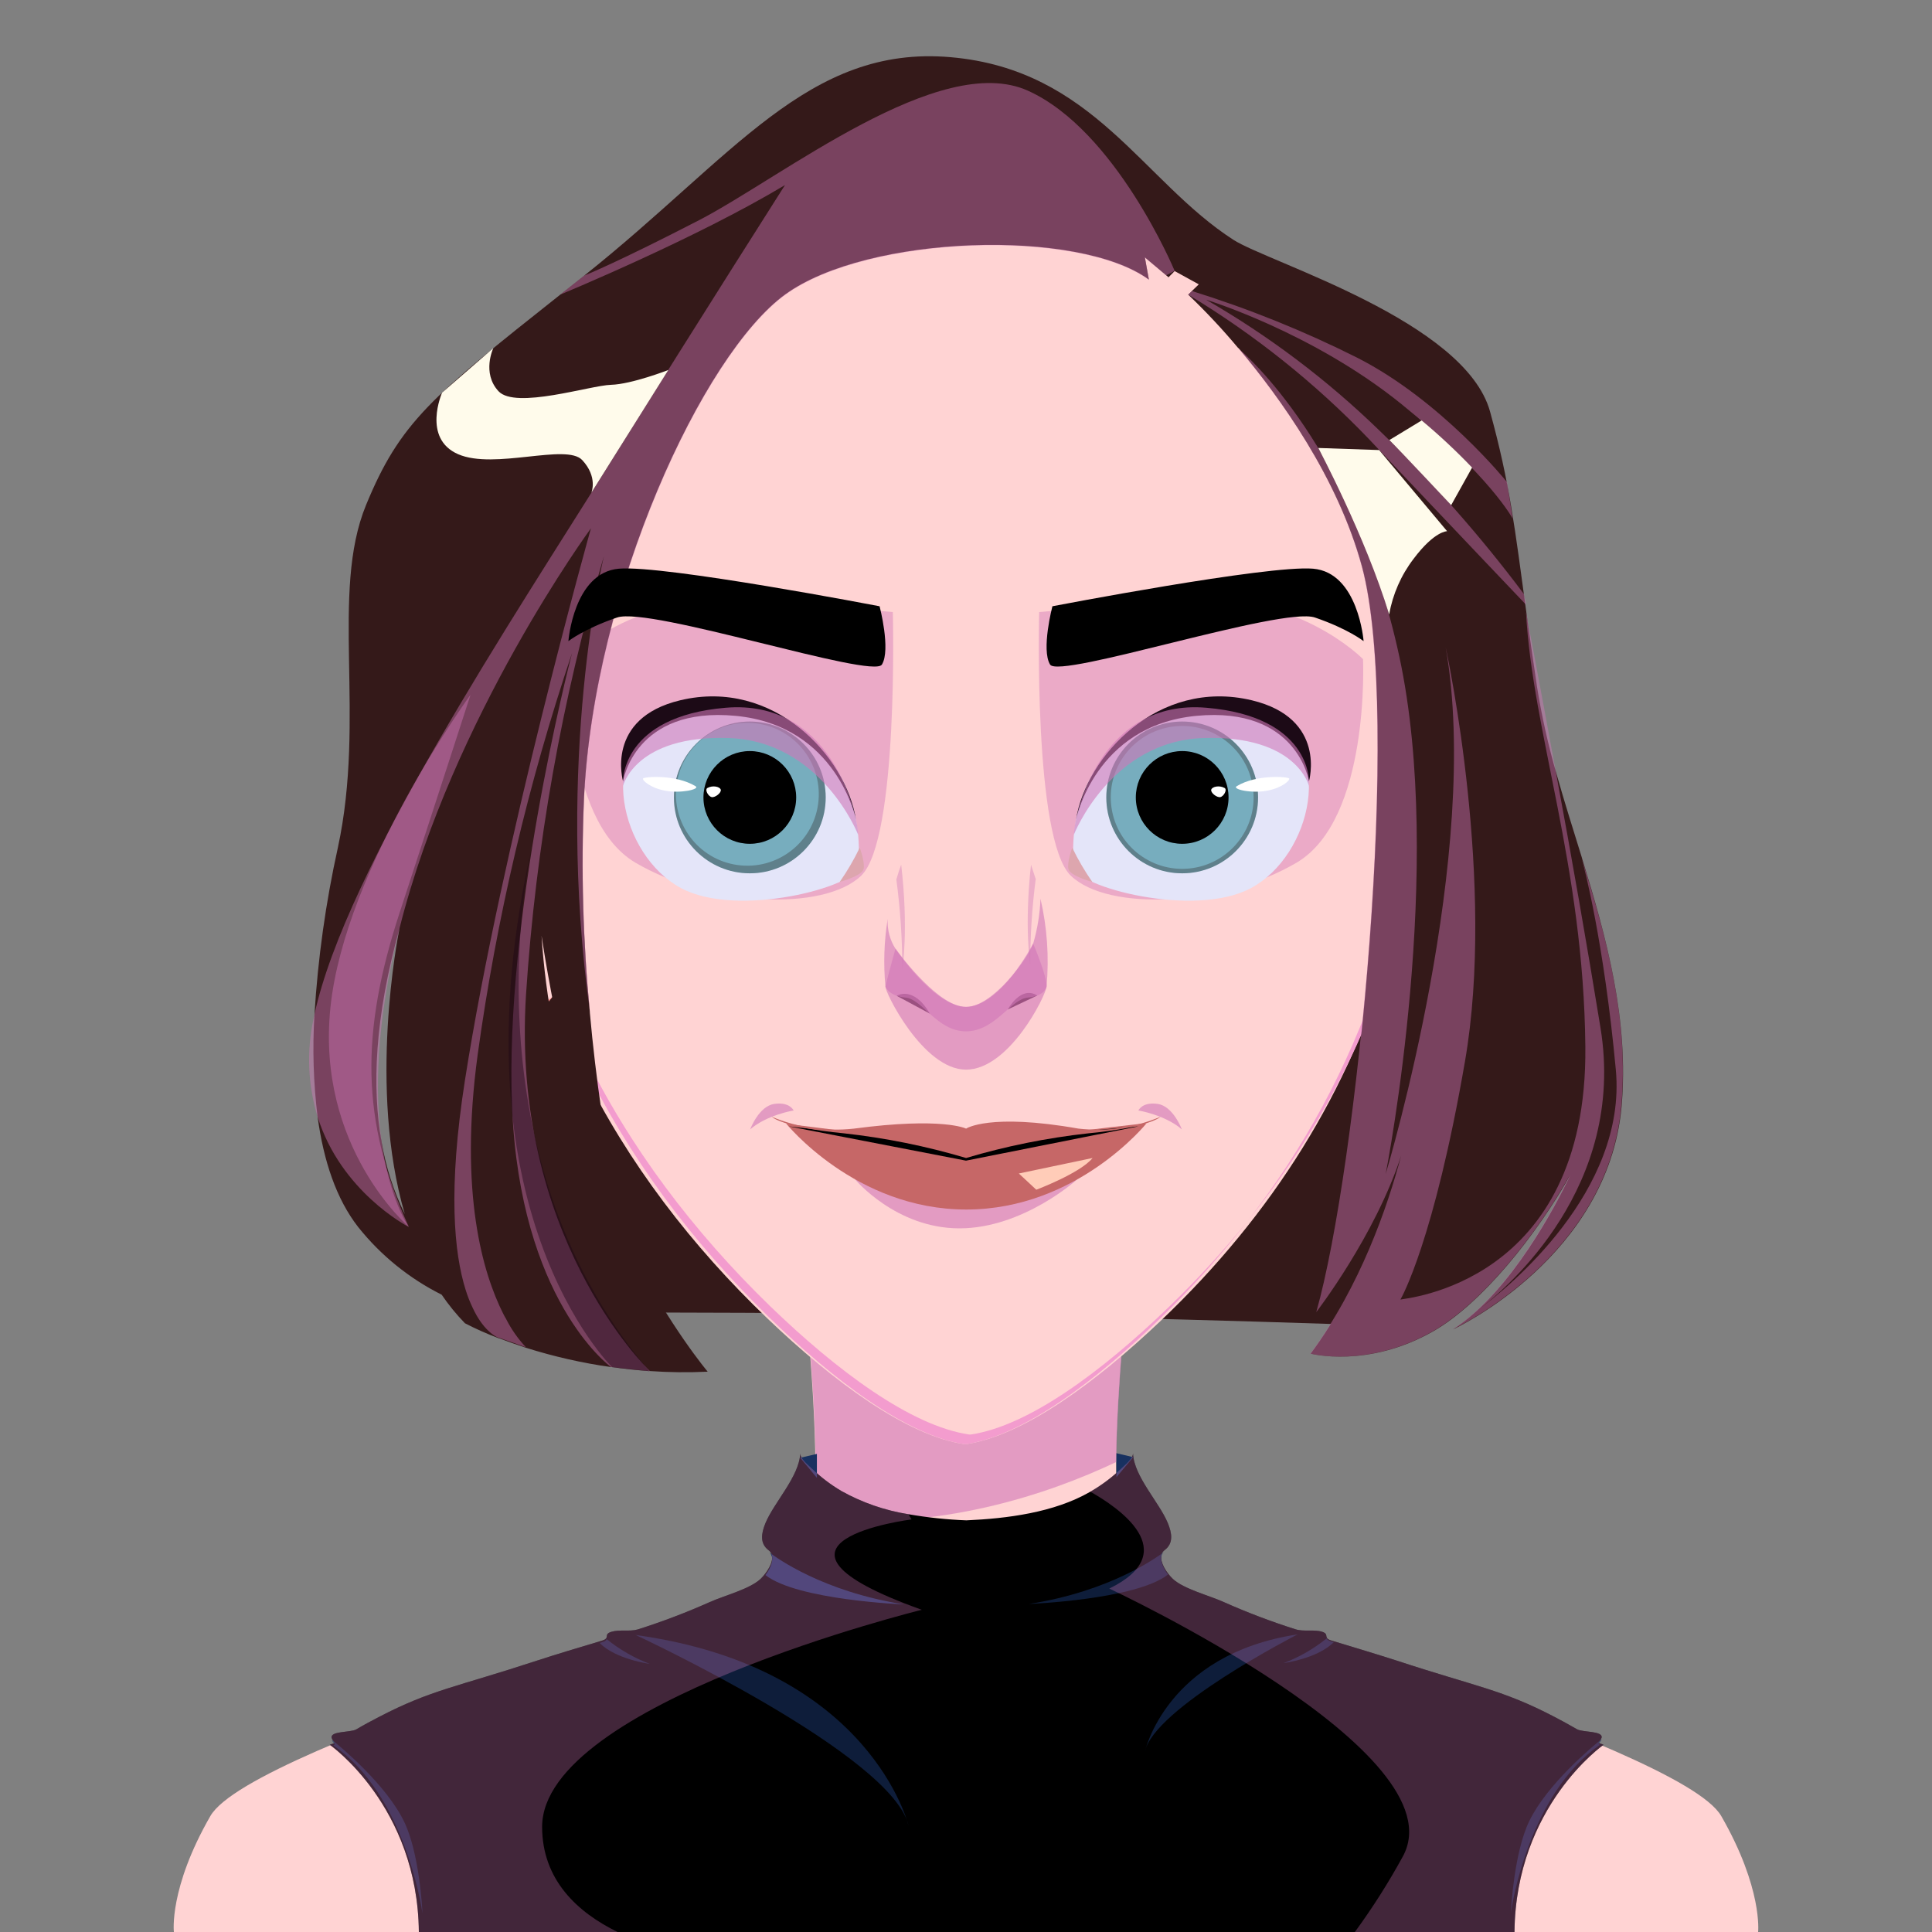 <svg width="125" height="125" viewBox="0 0 125 125" fill="none" xmlns="http://www.w3.org/2000/svg">
<rect x="0" y="0" width="125" height="125" fill="#808080" stroke="none"/>
<g clip-path="url(#clip0_440_201)">
<path d="M35.237 84.925C35.237 84.925 49.544 84.881 61.972 85.056C74.4 85.231 91.531 85.838 91.531 85.838C91.531 85.838 95.397 78.963 95.7 66.438C96.003 53.913 91.106 15.841 65.625 12.909C40.144 9.978 26.613 59.6 28.125 68.022C29.637 76.444 35.237 84.925 35.237 84.925Z" fill="#341919"/>
<path d="M113.75 125H11.25C11.25 125 10.916 122.188 13.609 117.5C16.303 112.812 50.331 103.438 52.016 100.938C52.344 100.453 52.544 99.5 52.641 98.278C53.109 93.209 52.034 83.516 52.034 83.516H72.928C72.928 83.516 72.259 89.553 72.206 94.591C72.175 97.472 72.347 100.028 72.959 100.938C74.644 103.438 108.672 112.812 111.366 117.5C114.059 122.188 113.75 125 113.75 125Z" fill="#FFD3D3"/>
<g style="mix-blend-mode:multiply" opacity="0.6">
<path d="M72.947 83.516C72.947 83.516 72.278 89.553 72.225 94.591C67.725 96.719 60.719 99.059 52.659 98.278C53.128 93.209 52.053 83.516 52.053 83.516H72.947Z" fill="#D177B8"/>
</g>
<path d="M99.731 54.034C99.581 54.756 99.419 55.403 99.234 55.984V56.013C97.953 60.15 96.003 61.125 95.222 62.991C94.544 64.603 91.878 67.844 89.244 64.475C89.244 64.475 90.494 50.772 91.506 48.281C91.506 48.281 92.963 44.531 95.569 43.978C98.922 43.241 101.041 47.666 99.731 54.034Z" fill="#FFD3D3"/>
<g style="mix-blend-mode:multiply" opacity="0.6">
<path d="M90.138 55.966C90.138 55.966 95.403 48.319 97.919 47.819C100.434 47.319 99.169 53.803 98.672 55.966C98.412 57.165 97.986 58.322 97.406 59.403C97.776 57.887 98.03 56.345 98.166 54.791C98.344 51.822 97.403 49.278 96.344 49.519C95.284 49.759 93.866 53.491 93.775 53.916C93.684 54.341 94.475 55.097 94.428 57.4C94.381 59.703 93.281 62.206 92.684 62.175C92.088 62.144 92.344 60.281 92.344 58.128C92.344 55.975 90.662 56.394 89.919 57.791L90.138 55.966Z" fill="#D177B8"/>
</g>
<g style="mix-blend-mode:multiply" opacity="0.6">
<path d="M89.919 57.788C89.919 57.788 91.272 55.741 92.084 56.669C92.897 57.597 92.312 60.181 92.934 60.491C93.556 60.8 94.391 58.712 94.228 56.806C94.066 54.9 93.309 53.191 92.234 53.509L90.138 55.966L89.919 57.788Z" fill="#D177B8"/>
</g>
<path d="M99.225 56.013C97.944 60.15 95.994 61.125 95.213 62.991C94.534 64.603 91.869 67.844 89.234 64.475C89.391 64.603 90.916 65.841 92.463 65.281C94.094 64.684 94.616 63.159 95.306 61.981C95.997 60.803 97.763 60 99.225 56.013Z" fill="#FF8F8F"/>
<path d="M25.269 54.034C25.419 54.756 25.581 55.403 25.766 55.984V56.013C27.047 60.15 28.997 61.125 29.778 62.991C30.456 64.603 33.122 67.844 35.756 64.475C35.756 64.475 34.506 50.772 33.494 48.281C33.494 48.281 32.038 44.531 29.431 43.978C26.078 43.241 23.959 47.666 25.269 54.034Z" fill="#FFD3D3"/>
<g style="mix-blend-mode:multiply" opacity="0.6">
<path d="M34.862 55.966C34.862 55.966 29.597 48.319 27.081 47.812C24.566 47.306 25.831 53.797 26.328 55.959C26.583 57.158 27.004 58.315 27.578 59.397C27.208 57.881 26.954 56.339 26.819 54.784C26.641 51.816 27.581 49.272 28.641 49.513C29.7 49.753 31.119 53.484 31.209 53.909C31.3 54.334 30.509 55.091 30.556 57.394C30.603 59.697 31.703 62.2 32.3 62.169C32.897 62.138 32.641 60.275 32.641 58.122C32.641 55.969 34.322 56.388 35.066 57.784L34.862 55.966Z" fill="#D177B8"/>
</g>
<g style="mix-blend-mode:multiply" opacity="0.6">
<path d="M35.081 57.788C35.081 57.788 33.728 55.741 32.916 56.669C32.103 57.597 32.688 60.181 32.066 60.491C31.444 60.8 30.609 58.712 30.772 56.806C30.934 54.9 31.691 53.191 32.766 53.509L34.862 55.966L35.081 57.788Z" fill="#D177B8"/>
</g>
<path d="M25.775 56.013C27.056 60.15 29.006 61.125 29.788 62.991C30.466 64.603 33.131 67.844 35.766 64.475C35.609 64.603 34.084 65.841 32.538 65.281C30.906 64.684 30.384 63.159 29.694 61.981C29.003 60.803 27.238 60 25.775 56.013Z" fill="#FF8F8F"/>
<path d="M89.956 61.534C87.3 70.597 82.366 78.537 75.141 85.416C70.919 89.434 66.213 92.894 62.5 93.438H62.4C58.65 92.888 53.909 89.375 49.659 85.312C44.784 80.65 40.628 75.253 37.678 69.225C34.428 62.584 33.459 55.828 32.737 48.569C31.934 40.409 31.775 32.456 33.181 28.653C34.169 25.984 36.619 22.884 40.222 20.131C45.534 16.047 53.347 12.734 62.487 12.734C77.819 12.734 89.341 22.034 91.794 28.653C94.419 35.734 92.697 45.106 91.822 52.353C91.453 55.459 90.829 58.53 89.956 61.534Z" fill="#FFD3D3"/>
<path d="M80.691 79.034C78.987 81.225 77.132 83.295 75.141 85.228C70.919 89.341 66.213 92.881 62.5 93.438H62.4C58.65 92.875 53.909 89.284 49.659 85.131C44.781 80.359 40.628 74.838 37.678 68.669C36.87 66.973 36.176 65.225 35.6 63.438H35.847C36.378 65.01 37.004 66.548 37.722 68.044C40.7 74.213 44.909 79.734 49.825 84.506C54.119 88.659 58.916 92.25 62.694 92.812H62.812C66.562 92.256 71.316 88.716 75.581 84.603C77.399 82.855 79.106 80.996 80.691 79.034Z" fill="#F39CCE"/>
<path d="M89.484 63.438C87.458 69.071 84.5 74.324 80.734 78.978C84.375 74.3 87.21 69.048 89.122 63.438H89.484Z" fill="#F39CCE"/>
<g style="mix-blend-mode:multiply" opacity="0.44">
<path d="M67.234 39.6C67.234 39.6 66.841 54.322 69.287 56.663C71.734 59.003 79.1 58.625 83.881 55.819C88.662 53.013 88.188 42.647 88.188 42.647C88.188 42.647 83.9 38.222 76.531 38.822C69.162 39.422 67.234 39.6 67.234 39.6Z" fill="#D177B8"/>
</g>
<g style="mix-blend-mode:multiply" opacity="0.44">
<path d="M57.766 39.6C57.766 39.6 58.159 54.322 55.712 56.663C53.266 59.003 45.9 58.625 41.119 55.819C36.337 53.013 36.812 42.647 36.812 42.647C36.812 42.647 41.1 38.222 48.469 38.822C55.837 39.422 57.766 39.6 57.766 39.6Z" fill="#D177B8"/>
</g>
<path d="M102.356 55.528C102.35 55.51 102.345 55.491 102.341 55.472C101.787 53.675 101.219 51.894 100.719 50.119C100.173 48.238 99.745 46.325 99.438 44.391C99.166 42.572 98.944 40.994 98.75 39.587C98.013 34.197 97.684 31.272 96.406 26.628C94.787 20.772 82.078 16.981 79.806 15.519C73.903 11.719 70.744 4.506 61.509 3.7C52.275 2.894 47.447 10.159 37.794 17.837L36.25 19.062C27.884 25.688 25.872 27.347 23.681 32.681C21.356 38.331 23.681 46.413 21.859 54.847C21.075 58.395 20.569 61.998 20.347 65.625C20.209 67.847 20.278 70.078 20.553 72.287C20.938 75.1 21.753 77.569 23.175 79.391C24.636 81.224 26.478 82.717 28.575 83.766C29.023 84.425 29.528 85.045 30.084 85.616C30.765 85.968 31.465 86.281 32.181 86.553L32.228 86.575H32.259C32.769 86.769 33.362 86.981 34.028 87.2C35.823 87.767 37.661 88.185 39.525 88.45C39.533 88.453 39.542 88.453 39.55 88.45H39.609C40.375 88.562 41.172 88.65 42.006 88.706C42.017 88.708 42.027 88.708 42.038 88.706C43.286 88.794 44.538 88.808 45.788 88.747C45.788 88.747 36.128 77.334 35.038 60.541C35.153 61.316 37.038 73.787 40.038 78.269C39.172 74.058 38.546 69.801 38.163 65.519C38.163 65.519 38.163 65.491 38.163 65.478C37.718 60.898 37.59 56.292 37.781 51.694C38.406 38.163 45.472 22.906 50.809 19.044C56.147 15.181 69.787 14.759 74.331 18.087L74.072 16.65L75.453 17.812L75.603 17.941L76 17.538L77.562 18.397L76.875 19.062C78.018 20.153 79.099 21.307 80.112 22.519H80.128C82.853 25.753 86.562 30.919 88.125 36.669C90.709 46.288 87.834 75.553 85.184 84.897C85.184 84.897 88.994 79.959 90.678 74.769C89.806 78.053 88.044 83.206 84.8 87.581C84.8 87.581 88.475 88.553 92.716 86.141C95.866 84.35 99.409 79.909 101.609 76.006C101.416 76.422 98.922 81.775 95.466 84.888L95.447 84.903C95 85.31 94.52 85.68 94.013 86.009C94.325 85.872 104.012 81.253 104.912 71.634C105.412 65.978 103.944 60.688 102.356 55.528ZM24.688 73.881C24.062 70.369 24.231 65.859 25.847 60.078C25.744 60.575 23.8 70.391 26.191 78.553C25.468 77.076 24.961 75.503 24.688 73.881Z" fill="#341919"/>
<g style="mix-blend-mode:multiply" opacity="0.44">
<path d="M75.453 17.812L74.081 16.678L74.341 18.116C69.797 14.787 56.153 15.209 50.819 19.072C45.484 22.934 38.438 38.178 37.791 51.709C37.6 56.307 37.727 60.913 38.172 65.494C35.881 49.078 39.072 35.984 39.072 35.984C36.354 45.22 34.665 54.728 34.034 64.334C33.041 79.891 41.788 88.469 42.047 88.709H42.013L39.616 88.453H39.556H39.538C39.359 88.328 33.653 84.044 33.131 71.634C32.619 59.369 36.784 43.125 37.009 42.259C34.168 50.707 32.125 59.402 30.906 68.231C29.688 77.216 31.25 82.397 32.559 85C32.616 85.109 32.672 85.219 32.731 85.312C33.072 85.99 33.509 86.615 34.028 87.169L32.259 86.544H32.228L32.181 86.522C31.984 86.431 31.244 86.019 30.597 84.647C30.408 84.256 30.249 83.852 30.122 83.438C29.381 81.078 28.972 76.972 30.084 69.878C32.444 54.775 38.234 34.181 38.234 34.181C38.234 34.181 29.312 46.334 25.85 60.056C25.85 60.056 25.85 60.056 25.85 60.078C24.288 66.241 24.262 70.769 24.691 73.881C25.203 77.541 26.356 79.253 26.45 79.384C26.291 79.303 22.075 77.081 20.556 72.284C19.922 70.227 19.827 68.042 20.281 65.938C20.3 65.834 20.325 65.731 20.347 65.625C22.381 56.219 33.247 39.938 39.538 29.847C45.788 19.806 50.647 12.213 50.788 11.975C44.978 15.456 36.506 18.947 36.25 19.062L37.794 17.834C37.919 17.784 39.959 16.966 45.222 14.25C50.647 11.438 60.8 3.294 66.509 5.869C72.219 8.444 76 17.525 76 17.525L75.453 17.812Z" fill="#D177B8"/>
</g>
<g style="mix-blend-mode:multiply" opacity="0.44">
<path d="M104.891 71.631C103.994 81.247 94.294 85.866 93.991 86.006C94.498 85.677 94.978 85.307 95.425 84.9L95.444 84.884C98.9 81.759 101.381 76.419 101.588 76.003C99.4 79.906 95.844 84.347 92.694 86.138C88.453 88.55 84.778 87.578 84.778 87.578C88.022 83.203 89.778 78.059 90.656 74.766C88.972 79.956 85.162 84.894 85.162 84.894C87.812 75.55 90.688 46.284 88.103 36.666C86.562 30.916 82.844 25.75 80.103 22.522C80.547 22.894 87.638 29.028 90.534 42.469C93.481 56.131 89.769 75.366 89.653 75.959C89.812 75.425 95.881 55.116 93.534 41.875C93.684 42.566 96.775 57.166 94.784 68.669C92.781 80.266 90.669 83.981 90.606 84.081C90.778 84.003 102.725 83.144 102.572 67.722C102.456 55.956 99.162 47.484 98.731 39.597C98.731 39.597 99.606 44.134 100.7 50.141C101.638 55.178 102.7 61.247 103.556 66.525C105.213 76.775 97.544 83.297 95.769 84.65C97.544 83.328 105.275 77.081 104.544 69.216C103.769 60.9 102.494 56.109 102.338 55.544C103.944 60.688 105.413 65.978 104.891 71.631Z" fill="#D177B8"/>
</g>
<g style="mix-blend-mode:multiply" opacity="0.44">
<path d="M26.447 79.375C26.447 79.375 20.434 74.234 21.381 65.162C22.328 56.091 30.444 44.947 30.444 44.947C30.444 44.947 28.413 51.237 25.869 59.009C23.325 66.781 23.328 72.481 26.447 79.375Z" fill="#D177B8"/>
</g>
<g style="mix-blend-mode:multiply" opacity="0.44">
<path d="M39.616 88.463C39.616 88.463 28.991 78.216 34.472 54.525C34.472 54.525 29.678 74.234 42.013 88.719L39.616 88.463Z" fill="#1C0415"/>
</g>
<g style="mix-blend-mode:multiply" opacity="0.44">
<path d="M76.875 19.062C81.16 21.643 85.086 24.779 88.55 28.387C94.031 34.191 98.75 39.141 98.75 39.141L98.594 38.431C95.761 34.648 92.626 31.102 89.219 27.828C85.853 24.565 82.096 21.731 78.034 19.391C78.034 19.391 84.928 21.494 90.684 26.153C96.441 30.812 97.872 33.562 97.872 33.562L97.5 31.188C97.5 31.188 93.256 25.909 87.812 23.144C84.369 21.416 80.791 19.973 77.112 18.828L76.875 19.062Z" fill="#D177B8"/>
</g>
<g style="mix-blend-mode:soft-light">
<path d="M31.916 22.525C31.916 22.525 31.156 24.128 32.253 25.312C33.35 26.497 38.191 24.934 39.534 24.897C40.878 24.859 43.241 23.938 43.241 23.938L38.263 31.875C38.263 31.875 38.694 30.866 37.669 29.766C36.644 28.666 31.988 30.409 29.641 29.387C27.294 28.366 28.603 25.406 28.603 25.406L31.916 22.525Z" fill="#FFFBEB"/>
</g>
<g style="mix-blend-mode:soft-light">
<path d="M85.294 28.984C85.294 28.984 88.35 34.716 89.878 39.756C90.108 38.448 90.649 37.214 91.456 36.159C92.819 34.344 93.628 34.369 93.628 34.369L89.231 29.119L85.294 28.984Z" fill="#FFFBEB"/>
</g>
<g style="mix-blend-mode:soft-light">
<path d="M89.891 28.472L91.981 27.203C93.125 28.157 94.215 29.176 95.244 30.253L93.891 32.681C93.891 32.681 90.55 29.116 89.891 28.472Z" fill="#FFFBEB"/>
</g>
<path d="M68.091 39.225C68.091 39.225 67.353 42.038 67.941 42.997C68.528 43.956 82.941 39.225 85.075 39.953C87.209 40.681 88.225 41.481 88.225 41.481C88.225 41.481 87.884 37.044 84.956 36.794C82.028 36.544 68.091 39.225 68.091 39.225Z" fill="black"/>
<path d="M56.909 39.225C56.909 39.225 57.647 42.038 57.059 42.997C56.472 43.956 42.059 39.225 39.925 39.953C37.791 40.681 36.775 41.481 36.775 41.481C36.775 41.481 37.116 37.044 40.044 36.794C42.972 36.544 56.909 39.225 56.909 39.225Z" fill="black"/>
<path d="M69.463 56.078C69.553 57.344 77.247 59.444 80.944 57.456C84.888 55.334 86.428 48.394 82.013 46.416C77.597 44.438 68.816 46.831 69.463 56.078Z" fill="#E4E5F9"/>
<path d="M76.487 56.503C79.199 56.503 81.397 54.305 81.397 51.594C81.397 48.882 79.199 46.684 76.487 46.684C73.776 46.684 71.578 48.882 71.578 51.594C71.578 54.305 73.776 56.503 76.487 56.503Z" fill="#88B7C6"/>
<path d="M76.487 56.503C79.199 56.503 81.397 54.305 81.397 51.594C81.397 48.882 79.199 46.684 76.487 46.684C73.776 46.684 71.578 48.882 71.578 51.594C71.578 54.305 73.776 56.503 76.487 56.503Z" fill="black" fill-opacity="0.3"/>
<path d="M77.151 56.166C79.678 55.799 81.428 53.454 81.061 50.928C80.695 48.402 78.35 46.651 75.823 47.018C73.297 47.385 71.547 49.73 71.914 52.256C72.28 54.782 74.625 56.532 77.151 56.166Z" fill="#77ADBE"/>
<g style="mix-blend-mode:multiply">
<path d="M76.487 54.594C78.144 54.594 79.487 53.251 79.487 51.594C79.487 49.937 78.144 48.594 76.487 48.594C74.831 48.594 73.487 49.937 73.487 51.594C73.487 53.251 74.831 54.594 76.487 54.594Z" fill="black"/>
</g>
<path d="M69.375 54.844C69.747 55.617 70.181 56.359 70.672 57.062C70.672 57.062 69.225 56.675 69.125 56.222C69.025 55.769 69.375 54.844 69.375 54.844Z" fill="#DDA6AE"/>
<path d="M69.619 53.028C69.619 53.028 70.834 46.947 77.394 46.316C83.953 45.684 84.688 50.553 84.688 50.553C84.688 50.553 85.881 46.472 80.981 45.306C74.931 43.866 70.266 48.938 69.619 53.028Z" fill="#1C0A16"/>
<path d="M80.016 50.866C79.688 51.062 80.981 51.359 82.022 51.15C82.959 50.966 83.475 50.481 83.409 50.369C83.344 50.256 81.3 50.081 80.016 50.866Z" fill="white"/>
<path d="M79.228 50.981C78.881 50.788 78.416 50.9 78.366 51.094C78.316 51.288 78.728 51.616 78.953 51.572C79.178 51.528 79.422 51.087 79.228 50.981Z" fill="white"/>
<g style="mix-blend-mode:multiply" opacity="0.6">
<path d="M69.481 54C69.481 54 71.859 47.938 77.875 47.75C83.891 47.562 84.688 50.844 84.688 50.844V50.553C84.688 50.553 84.803 46.362 78.05 45.791C71.297 45.219 69.528 52.469 69.481 54Z" fill="#D177B8"/>
</g>
<path d="M55.538 56.078C55.447 57.344 47.753 59.444 44.056 57.456C40.112 55.334 38.572 48.394 42.987 46.416C47.403 44.438 56.184 46.831 55.538 56.078Z" fill="#E4E5F9"/>
<path d="M48.513 56.503C51.224 56.503 53.422 54.305 53.422 51.594C53.422 48.882 51.224 46.684 48.513 46.684C45.801 46.684 43.603 48.882 43.603 51.594C43.603 54.305 45.801 56.503 48.513 56.503Z" fill="#88B7C6"/>
<path d="M48.513 56.503C51.224 56.503 53.422 54.305 53.422 51.594C53.422 48.882 51.224 46.684 48.513 46.684C45.801 46.684 43.603 48.882 43.603 51.594C43.603 54.305 45.801 56.503 48.513 56.503Z" fill="black" fill-opacity="0.3"/>
<path d="M52.93 52.037C53.287 49.51 51.528 47.171 49.001 46.814C46.474 46.456 44.136 48.215 43.778 50.742C43.421 53.27 45.18 55.608 47.707 55.965C50.234 56.322 52.572 54.564 52.93 52.037Z" fill="#77ADBE"/>
<g style="mix-blend-mode:multiply">
<path d="M48.513 54.594C50.169 54.594 51.513 53.251 51.513 51.594C51.513 49.937 50.169 48.594 48.513 48.594C46.856 48.594 45.513 49.937 45.513 51.594C45.513 53.251 46.856 54.594 48.513 54.594Z" fill="black"/>
</g>
<path d="M55.625 54.844C55.253 55.617 54.819 56.359 54.328 57.062C54.328 57.062 55.775 56.675 55.875 56.222C55.975 55.769 55.625 54.844 55.625 54.844Z" fill="#DDA6AE"/>
<path d="M55.381 53.028C55.381 53.028 54.166 46.947 47.606 46.316C41.047 45.684 40.312 50.553 40.312 50.553C40.312 50.553 39.119 46.472 44.019 45.306C50.069 43.866 54.734 48.938 55.381 53.028Z" fill="#1C0A16"/>
<path d="M45 50.866C45.328 51.062 44.034 51.359 42.994 51.15C42.056 50.966 41.541 50.481 41.606 50.369C41.672 50.256 43.7 50.081 45 50.866Z" fill="white"/>
<path d="M45.772 50.981C46.119 50.788 46.584 50.9 46.634 51.094C46.684 51.288 46.272 51.616 46.047 51.572C45.822 51.528 45.578 51.087 45.772 50.981Z" fill="white"/>
<g style="mix-blend-mode:multiply" opacity="0.6">
<path d="M55.519 54C55.519 54 53.141 47.938 47.125 47.75C41.109 47.562 40.312 50.844 40.312 50.844V50.553C40.312 50.553 40.197 46.362 46.95 45.791C53.703 45.219 55.472 52.469 55.519 54Z" fill="#D177B8"/>
</g>
<g style="mix-blend-mode:multiply" opacity="0.6">
<path d="M55.312 76.294C55.312 76.294 57.956 79.475 62.078 79.475C66.2 79.475 69.688 76.312 69.688 76.312L55.312 76.294Z" fill="#D177B8"/>
</g>
<path d="M50.847 72.672C50.847 72.672 55.328 78.256 62.516 78.256C69.703 78.256 74.184 72.672 74.184 72.672C74.184 72.672 70.312 73.069 66.875 73.591C63.687 74.127 60.432 74.127 57.244 73.591C54.122 73.034 51.25 72.816 50.847 72.672Z" fill="#C66767"/>
<path d="M51.031 72.875L62.5 75.094L73.656 72.875L65.312 73.594L62.188 74.188L56.188 73.469" fill="black"/>
<path d="M69.784 73.022C64 72 62.506 73.022 62.506 73.022C62.506 73.022 61 72.256 55.247 73.022C53.44 73.22 51.612 72.957 49.934 72.256C49.934 72.256 50.587 72.941 54.594 73.325C57.274 73.619 59.922 74.154 62.506 74.922C65.091 74.154 67.739 73.62 70.419 73.325C74.425 72.941 75.081 72.256 75.081 72.256C73.41 72.959 71.586 73.223 69.784 73.022Z" fill="#C66767"/>
<g style="mix-blend-mode:multiply" opacity="0.6">
<path d="M73.653 71.847C73.653 71.847 75.388 72.134 76.466 73.072C76.466 73.072 75.909 71.566 74.903 71.422C73.897 71.278 73.653 71.847 73.653 71.847Z" fill="#D177B8"/>
</g>
<g style="mix-blend-mode:multiply" opacity="0.6">
<path d="M51.347 71.847C51.347 71.847 49.612 72.134 48.534 73.072C48.534 73.072 49.091 71.566 50.097 71.422C51.103 71.278 51.347 71.847 51.347 71.847Z" fill="#D177B8"/>
</g>
<g style="mix-blend-mode:soft-light">
<path d="M65.919 75.925L67.047 76.975C67.047 76.975 69.888 75.909 70.691 74.922L65.919 75.925Z" fill="#FFCCB8"/>
</g>
<path d="M103.75 112.887C103.75 112.887 98.066 116.853 97.987 125H27.1C27.022 116.853 21.337 112.887 21.337 112.887C21.41 112.856 21.485 112.831 21.562 112.812C21.631 112.787 21.678 112.756 21.637 112.716C21.557 112.64 21.495 112.545 21.459 112.441C21.353 111.984 22.675 112.103 23.05 111.891C23.575 111.578 24.056 111.328 24.503 111.094C27.894 109.325 29.534 109.153 34.725 107.447C35.788 107.097 37.647 106.534 38.788 106.197L38.972 106.141C39.159 106.084 39.222 106.016 39.244 105.947C39.288 105.819 39.203 105.684 39.556 105.578C40.081 105.416 40.747 105.578 41.269 105.422C42.847 104.921 44.397 104.333 45.909 103.659C46.847 103.234 48.494 102.822 49.203 102.159C49.318 102.05 49.422 101.931 49.516 101.803C49.903 101.3 50.141 100.675 49.784 100.347L49.728 100.3C49.147 99.862 49.253 99.213 49.519 98.559C50.078 97.203 51.706 95.534 51.775 94.044C51.775 94.381 52.309 94.806 52.519 95.009C53.101 95.568 53.746 96.058 54.441 96.469C55.785 97.219 57.252 97.726 58.772 97.969C60.012 98.185 61.264 98.317 62.522 98.366C65.147 98.25 68.194 97.866 70.516 96.528L70.619 96.469C71.321 96.056 71.974 95.563 72.562 95C72.772 94.797 73.306 94.375 73.306 94.034C73.366 95.525 75.003 97.194 75.562 98.55C75.828 99.203 75.934 99.853 75.353 100.291L75.297 100.337C74.953 100.666 75.178 101.291 75.566 101.794C75.659 101.921 75.764 102.041 75.878 102.15C76.588 102.812 78.234 103.225 79.172 103.65C80.685 104.323 82.234 104.912 83.812 105.412C84.334 105.584 85 105.412 85.525 105.569C85.869 105.675 85.784 105.809 85.838 105.937C85.859 106.006 85.922 106.075 86.109 106.131L86.294 106.187C87.444 106.534 89.303 107.097 90.356 107.437C95.547 109.144 97.188 109.312 100.578 111.084C101.025 111.319 101.516 111.581 102.031 111.881C102.406 112.094 103.728 111.975 103.622 112.431C103.586 112.536 103.525 112.631 103.444 112.706C103.403 112.747 103.444 112.778 103.519 112.803C103.598 112.824 103.676 112.853 103.75 112.887Z" fill="black"/>
<path d="M72.234 94.022V95.572L73.316 94.278L72.234 94.022Z" fill="#183160"/>
<g style="mix-blend-mode:multiply" opacity="0.6">
<path d="M75.566 101.875C73.491 103.503 66.584 103.775 66.584 103.775C71.844 102.95 74.856 100.756 75.297 100.419C74.953 100.737 75.178 101.362 75.566 101.875Z" fill="#183160"/>
</g>
<g style="mix-blend-mode:multiply" opacity="0.6">
<path d="M86.294 106.25C85.247 107.312 83.05 107.603 83.05 107.603C84.058 107.219 84.999 106.678 85.838 106C85.859 106.069 85.922 106.137 86.109 106.194L86.294 106.25Z" fill="#183160"/>
</g>
<g style="mix-blend-mode:multiply" opacity="0.6">
<path d="M103.528 112.884C98.928 116.066 97.812 123.291 97.759 123.75C97.759 123.438 97.972 119.834 98.938 117.834C100.078 115.463 103 113.016 103.625 112.522C103.589 112.627 103.528 112.721 103.447 112.797C103.413 112.828 103.459 112.859 103.528 112.884Z" fill="#183160"/>
</g>
<g style="mix-blend-mode:multiply" opacity="0.6">
<path d="M83.956 105.744C83.956 105.744 74.581 110.544 74.062 113.375C74.062 113.375 75.419 107.034 83.956 105.744Z" fill="#183160"/>
</g>
<path d="M52.853 94.066V95.616L51.772 94.319L52.853 94.066Z" fill="#183160"/>
<path d="M49.522 101.906C51.597 103.534 58.503 103.806 58.503 103.806C53.244 102.981 50.231 100.787 49.791 100.45C50.134 100.778 49.909 101.403 49.522 101.906Z" fill="#183160"/>
<g style="mix-blend-mode:multiply" opacity="0.6">
<path d="M38.794 106.3C39.841 107.362 42.038 107.653 42.038 107.653C41.03 107.269 40.089 106.728 39.25 106.05C39.228 106.119 39.166 106.187 38.978 106.244L38.794 106.3Z" fill="#183160"/>
</g>
<g style="mix-blend-mode:multiply" opacity="0.6">
<path d="M21.562 112.925C26.163 116.106 27.266 123.331 27.331 123.788C27.331 123.475 27.119 119.872 26.153 117.872C25.012 115.5 22.091 113.053 21.466 112.559C21.502 112.664 21.563 112.759 21.644 112.834C21.675 112.869 21.628 112.9 21.562 112.925Z" fill="#183160"/>
</g>
<g style="mix-blend-mode:multiply" opacity="0.6">
<path d="M41.128 105.784C41.128 105.784 57.869 113.578 58.797 118.172C58.797 118.172 56.372 107.881 41.128 105.784Z" fill="#183160"/>
</g>
<path opacity="0.32" d="M39.956 125H27.1C27.022 116.853 21.337 112.888 21.337 112.888C21.41 112.856 21.485 112.831 21.562 112.813C21.631 112.788 21.678 112.756 21.637 112.716C21.557 112.64 21.495 112.545 21.459 112.441C21.353 111.984 22.675 112.103 23.05 111.891C23.575 111.578 24.056 111.328 24.503 111.094C27.894 109.325 29.534 109.153 34.725 107.447C35.788 107.097 37.647 106.534 38.788 106.197L38.972 106.141C39.159 106.084 39.222 106.016 39.244 105.947C39.288 105.819 39.203 105.684 39.556 105.578C40.081 105.416 40.747 105.578 41.269 105.422C42.847 104.921 44.397 104.333 45.909 103.659C46.847 103.234 48.494 102.822 49.203 102.159C49.318 102.05 49.422 101.931 49.516 101.803C49.903 101.3 50.141 100.675 49.784 100.347L49.728 100.3C49.147 99.862 49.253 99.213 49.519 98.559C50.078 97.203 51.706 95.534 51.775 94.044C51.775 94.381 52.309 94.806 52.519 95.009C53.101 95.568 53.746 96.058 54.441 96.469C55.785 97.219 57.252 97.726 58.772 97.969L58.978 98.306C58.978 98.306 47.35 99.766 59.641 104.153C59.641 104.153 35.091 110.203 35.075 118.191C35.075 121.628 37.359 123.728 39.956 125Z" fill="#D077B7"/>
<path opacity="0.32" d="M103.75 112.887C103.75 112.887 98.066 116.853 97.987 125H87.659C88.794 123.448 89.827 121.824 90.75 120.137C94.519 113.375 71.769 102.781 71.769 102.781C76.631 100.403 72.319 97.509 70.537 96.509L70.641 96.45C71.335 96.042 71.979 95.555 72.562 95C72.772 94.797 73.306 94.375 73.306 94.034C73.366 95.525 75.003 97.194 75.562 98.55C75.828 99.203 75.934 99.853 75.353 100.291L75.297 100.337C74.953 100.666 75.178 101.291 75.566 101.794C75.659 101.921 75.764 102.041 75.878 102.15C76.588 102.812 78.234 103.225 79.172 103.65C80.685 104.323 82.234 104.912 83.812 105.412C84.334 105.584 85 105.412 85.525 105.569C85.869 105.675 85.784 105.809 85.838 105.937C85.859 106.006 85.922 106.075 86.109 106.131L86.294 106.187C87.444 106.534 89.303 107.097 90.356 107.437C95.547 109.144 97.188 109.312 100.578 111.084C101.025 111.319 101.516 111.581 102.031 111.881C102.406 112.094 103.728 111.975 103.622 112.431C103.586 112.536 103.525 112.631 103.444 112.706C103.403 112.747 103.444 112.778 103.519 112.803C103.598 112.824 103.676 112.853 103.75 112.887Z" fill="#D077B7"/>
<path d="M65.203 65.312C65.203 65.312 66.053 63.734 67.106 64.412L65.203 65.312Z" fill="#4A162D"/>
<path d="M58.016 64.428C58.016 64.428 59.091 63.734 60.163 65.584L58.016 64.428Z" fill="#4A162D"/>
<g style="mix-blend-mode:multiply" opacity="0.6">
<path d="M67.713 63.828C67.713 63.828 67.616 64.453 66.509 64.541C65.403 64.628 64.375 66.728 62.5 66.728C60.625 66.728 59.688 64.641 58.581 64.541C57.475 64.441 57.288 63.828 57.288 63.828C57.149 62.37 57.198 60.899 57.434 59.453C57.396 60.134 57.572 60.809 57.938 61.384C58.419 62.034 60.794 65.15 62.5 65.15C64.206 65.15 66.516 62.025 66.844 61.056C67.121 60.11 67.28 59.133 67.319 58.147C67.751 60.008 67.884 61.925 67.713 63.828Z" fill="#D177B8"/>
</g>
<g style="mix-blend-mode:multiply" opacity="0.41">
<path d="M67.006 56.909C66.771 58.739 66.654 60.583 66.656 62.428C66.656 62.428 66.259 59.981 66.706 55.947C66.787 56.181 66.894 56.506 67.019 56.903L67.006 56.909Z" fill="#D177B8"/>
</g>
<g style="mix-blend-mode:multiply" opacity="0.41">
<path d="M58.381 62.719C58.38 60.774 58.251 58.831 57.994 56.903C58.109 56.5 58.216 56.175 58.306 55.944C58.8 60.153 58.381 62.719 58.381 62.719Z" fill="#D177B8"/>
</g>
<g style="mix-blend-mode:multiply" opacity="0.6">
<path d="M57.938 61.372C57.938 61.372 57.344 63.509 57.288 63.828C57.231 64.147 59.712 69.206 62.5 69.206C65.287 69.206 67.659 64.444 67.713 63.828C67.766 63.212 66.844 61.044 66.844 61.044C66.844 61.044 64.744 65.138 62.5 65.138C60.425 65.138 57.938 61.372 57.938 61.372Z" fill="#D177B8"/>
</g>
</g>
<defs>
<clipPath id="clip0_440_201">
<rect width="125" height="125" fill="white"/>
</clipPath>
</defs>
</svg>
